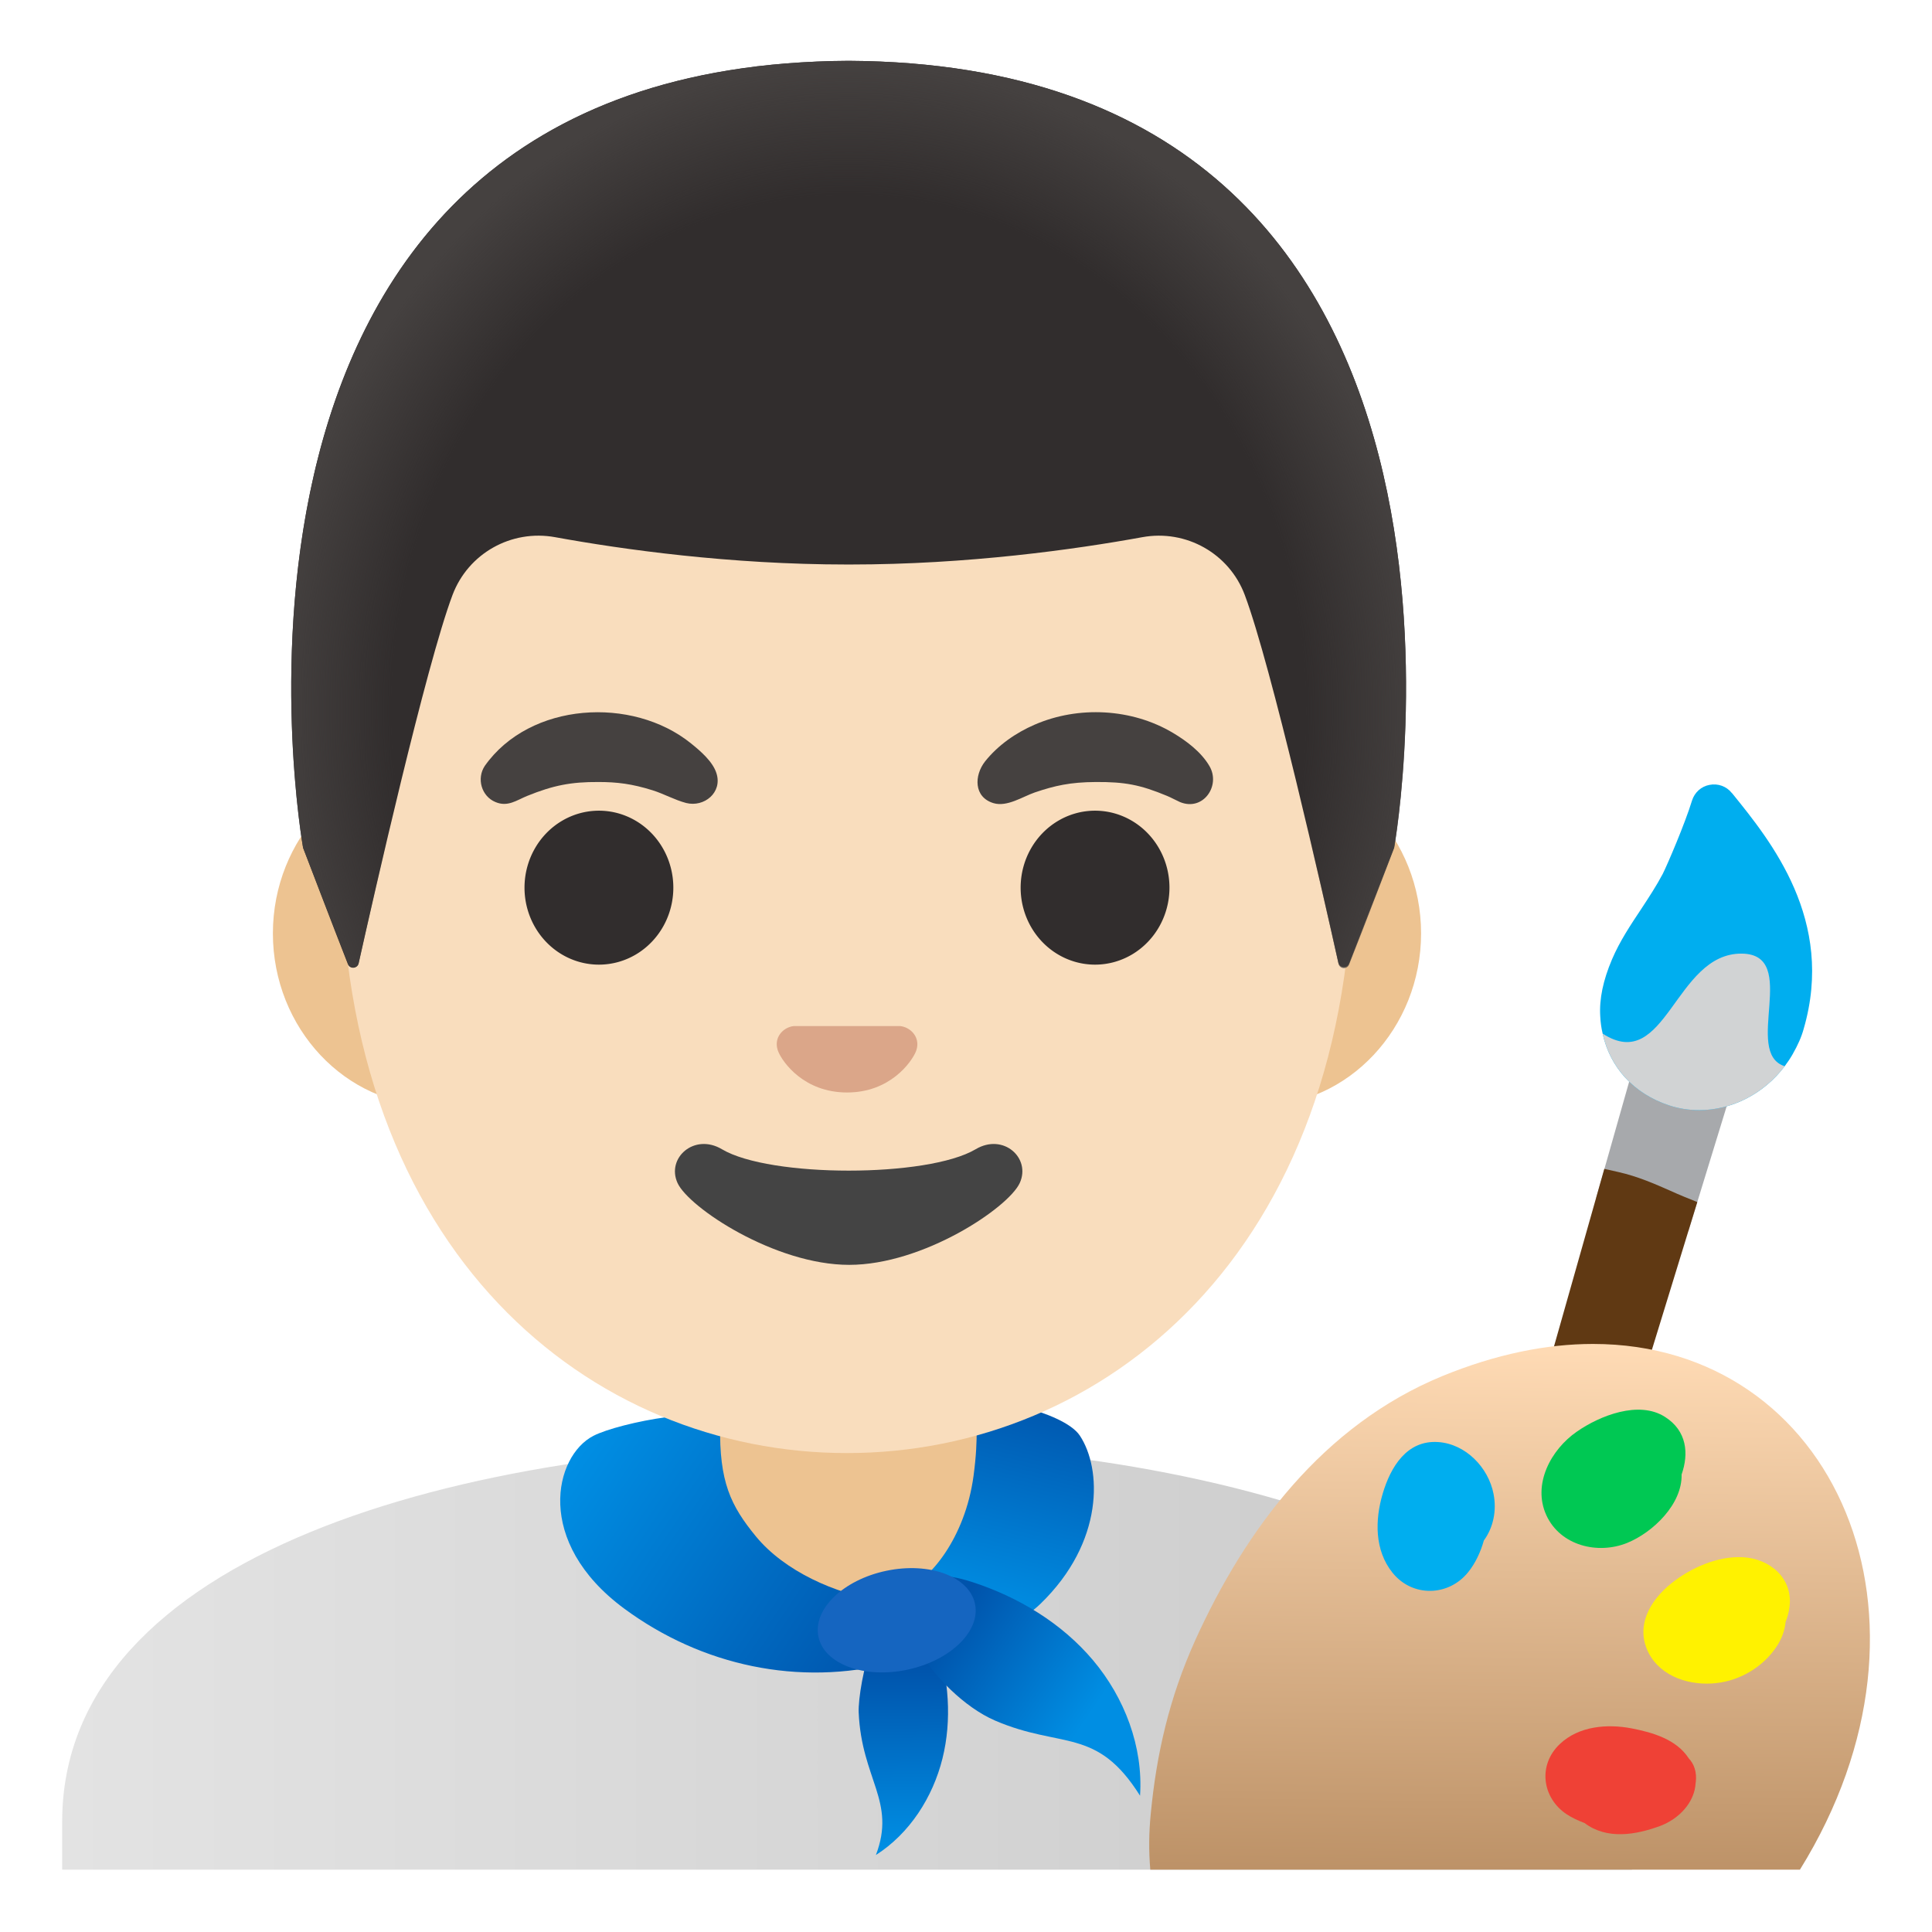 <svg viewBox="0 0 128 128" xmlns="http://www.w3.org/2000/svg">
  <defs>
    <linearGradient id="SVGID_1_" gradientTransform="matrix(1 0 0 -1 0 0)" gradientUnits="userSpaceOnUse" x1="4.115" x2="108.115" y1="-109.748" y2="-109.748">
      <stop offset="5.160877e-04" stop-color="#E3E3E3"/>
      <stop offset="1" stop-color="#C9C9C9"/>
    </linearGradient>
    <linearGradient id="SVGID_2_" gradientTransform="matrix(1 0 0 -1 0 0)" gradientUnits="userSpaceOnUse" x1="67.607" x2="64.082" y1="-91.576" y2="-106.26">
      <stop offset="0" stop-color="#0053AB"/>
      <stop offset="0.362" stop-color="#0068BF"/>
      <stop offset="1" stop-color="#008EE3"/>
    </linearGradient>
    <linearGradient id="SVGID_3_" gradientTransform="matrix(1 0 0 -1 0 0)" gradientUnits="userSpaceOnUse" x1="38.431" x2="59.107" y1="-96.254" y2="-110.218">
      <stop offset="5.160877e-04" stop-color="#008EE3"/>
      <stop offset="1" stop-color="#0053AB"/>
    </linearGradient>
    <linearGradient id="SVGID_4_" gradientTransform="matrix(0.812 -0.008 0.008 -0.812 0 0)" gradientUnits="userSpaceOnUse" x1="75.022" x2="75.022" y1="-136.631" y2="-151.43">
      <stop offset="0" stop-color="#0053AB"/>
      <stop offset="1" stop-color="#008EE3"/>
    </linearGradient>
    <linearGradient id="SVGID_5_" gradientTransform="matrix(1 0 0 -1 0 0)" gradientUnits="userSpaceOnUse" x1="62.84" x2="72.114" y1="-107.428" y2="-113.745">
      <stop offset="0" stop-color="#0053AB"/>
      <stop offset="1" stop-color="#008EE3"/>
    </linearGradient>
    <radialGradient id="hairHighlights_1_" cx="56.227" cy="-41.746" gradientTransform="matrix(1 0 0 -1.128 0 0)" gradientUnits="userSpaceOnUse" r="38.093">
      <stop offset="0.794" stop-color="#454140" stop-opacity="0"/>
      <stop offset="1" stop-color="#454140"/>
    </radialGradient>
    <linearGradient id="SVGID_6_" gradientTransform="matrix(1 0 0 -1 0 0)" gradientUnits="userSpaceOnUse" x1="100.34" x2="99.782" y1="-88.941" y2="-134.429">
      <stop offset="1.800000e-03" stop-color="#FFDBB5"/>
      <stop offset="1" stop-color="#A97C50"/>
    </linearGradient>
  </defs>
  <path d="M56.25,95.63 C56.21,95.63 56.16,95.63 56.12,95.63 C30.63,95.66 4.12,102.91 4.12,120.69 L4.12,123.87 L5.62,123.87 L7.12,123.87 L105.12,123.87 L106.62,123.87 L108.12,123.87 L108.12,120.69 C108.11,103.93 81.85,95.63 56.25,95.63 Z" fill="url(#SVGID_1_)"/>
  <path id="neck" d="M65.19,90.08 L47.03,90.08 L47.03,100.06 C47.03,104.57 50.73,108.23 55.29,108.23 L56.94,108.23 C61.5,108.23 65.2,104.57 65.2,100.06 L65.2,90.08 L65.19,90.08 Z" fill="#EDC391"/>
  <path d="M71.54,95.11 C72.99,97.29 73.18,102.15 68.93,106.26 C66.44,108.66 62.19,108.99 58.9,108.9 C58.23,108.88 57.46,108.74 57.14,108.09 C56.78,107.36 57.25,106.41 57.9,105.99 C58.55,105.57 59.32,105.48 60.04,105.24 C61.55,104.73 63.94,101.93 64.5,97.78 C64.86,95.11 64.63,93.89 64.69,93.04 C64.73,92.37 70.44,93.46 71.54,95.11 Z" fill="url(#SVGID_2_)"/>
  <path d="M41.35,106.57 C46.5,110.37 52.93,111.74 59.1,110.17 C59.95,109.95 60.96,109.49 61.01,108.61 C61.07,107.43 59.46,106.21 58.31,106.04 C55.36,105.6 51.98,104.1 50.08,101.79 C48.4,99.74 47.65,98.18 47.71,94.42 C47.73,92.95 41.02,94.24 39.31,95.13 C36.73,96.46 35.37,102.15 41.35,106.57 Z" fill="url(#SVGID_3_)"/>
  <path d="M56.89,113.45 C57.08,117.89 59.39,119.34 58.03,122.9 C60.26,121.48 61.8,119.08 62.44,116.51 C63.08,113.94 62.85,111.21 62.06,108.71 C61.84,108 61.55,107.27 60.99,106.78 C58.25,104.38 56.82,111.78 56.89,113.45 Z" fill="url(#SVGID_4_)"/>
  <path d="M65.92,113.99 C70.33,115.89 72.65,114.38 75.53,118.97 C75.75,115.73 74.5,112.47 72.42,110 C70.34,107.53 67.46,105.8 64.4,104.81 C63.52,104.53 62.59,104.3 61.69,104.51 C57.29,105.54 61.95,112.28 65.92,113.99 Z" fill="url(#SVGID_5_)"/>
  <path d="M64.596,106.26 C64.976,108.071 62.961,110.026 60.096,110.626 C57.231,111.227 54.601,110.246 54.222,108.435 C53.842,106.624 55.857,104.67 58.721,104.069 C61.586,103.468 64.216,104.449 64.596,106.26 Z" fill="#1565C0"/>
  <path id="ears" d="M83.44,50.43 L28.79,50.43 C22.9,50.43 18.08,55.57 18.08,61.84 C18.08,68.12 22.9,73.25 28.79,73.25 L83.44,73.25 C89.33,73.25 94.15,68.11 94.15,61.84 C94.15,55.57 89.33,50.43 83.44,50.43 Z" fill="#EDC391"/>
  <path id="head" d="M56.11,11.07 C38.71,11.07 22.59,29.68 22.59,56.46 C22.59,83.1 39.2,96.27 56.11,96.27 C73.02,96.27 89.63,83.1 89.63,56.46 C89.63,29.68 73.52,11.07 56.11,11.07 Z" fill="#F9DDBD"/>
  <path d="M44.61,58.81 A4.93 5.1 0 1 1 34.75,58.81 A4.93 5.1 0 1 1 44.61,58.81 Z" fill="#312D2D"/>
  <path d="M77.48,58.81 A4.93 5.1 0 1 1 67.62,58.81 A4.93 5.1 0 1 1 77.48,58.81 Z" fill="#312D2D"/>
  <path id="nose" d="M59.97,68.06 C59.86,68.02 59.76,67.99 59.65,67.98 L52.58,67.98 C52.47,67.99 52.36,68.02 52.26,68.06 C51.62,68.32 51.27,68.98 51.57,69.69 C51.87,70.4 53.28,72.38 56.12,72.38 C58.96,72.38 60.37,70.39 60.67,69.69 C60.97,68.98 60.61,68.32 59.97,68.06 Z" fill="#DBA689"/>
  <path id="mouth" d="M64.64,76.14 C61.45,78.03 51.01,78.03 47.83,76.14 C46,75.05 44.13,76.72 44.89,78.38 C45.64,80.01 51.34,83.8 56.26,83.8 C61.18,83.8 66.81,80.01 67.56,78.38 C68.32,76.72 66.47,75.05 64.64,76.14 Z" fill="#444444"/>
  <path d="M109.33,66.75 L105.75,79.37 L106.78,79.6 C107.88,79.85 108.87,80.29 109.83,80.71 C110.18,80.86 110.52,81.01 110.85,81.15 L111.86,81.56 L115.82,68.66 L109.33,66.75 Z" fill="#A7A9AC"/>
  <path d="M111.61,79.3 C111.29,79.17 110.97,79.03 110.64,78.88 C109.64,78.44 108.51,77.94 107.22,77.65 L106.29,77.44 L93.16,123.77 L98.89,123.77 L112.45,79.64 L111.61,79.3 Z" fill="#603913"/>
  <path d="M105.54,89.04 C102.47,89.04 99.11,89.71 95.53,91.18 C87.66,94.43 82.51,101.32 79.17,108.71 C77.47,112.49 76.62,116.2 76.24,120.17 C76.12,121.39 76.1,122.59 76.21,123.87 L77.19,123.87 L78.17,123.87 L116.93,123.87 L118.11,123.87 L119.25,123.87 C129.62,107.15 121.53,89.04 105.54,89.04 Z" fill="url(#SVGID_6_)"/>
  <path d="M98.95,98.97 C98.61,97.22 97.1,95.66 95.28,95.54 C93.2,95.4 92.13,97.2 91.61,98.95 C91.09,100.7 91.06,102.71 92.26,104.2 C93.58,105.84 95.98,105.77 97.27,104.16 C97.74,103.58 98.09,102.84 98.31,102.06 C98.94,101.2 99.17,100.07 98.95,98.97 Z" fill="#00AEEF"/>
  <path d="M110.32,93.88 C108.59,92.76 105.99,93.79 104.47,94.85 C102.76,96.03 101.51,98.33 102.45,100.39 C103.38,102.41 105.86,103.01 107.81,102.22 C109.52,101.52 111.46,99.65 111.41,97.69 C111.9,96.3 111.76,94.8 110.32,93.88 Z" fill="#00C853"/>
  <path d="M115.48,103.17 C113.8,103.08 112.01,103.87 110.72,104.91 C109.31,106.04 108.32,107.75 109.23,109.52 C110.07,111.13 112.02,111.7 113.71,111.51 C115.3,111.34 116.83,110.42 117.71,109.08 C118.03,108.6 118.25,108.03 118.3,107.46 C118.42,107.15 118.52,106.82 118.56,106.46 C118.8,104.56 117.26,103.27 115.48,103.17 Z" fill="#FFF200"/>
  <path d="M111.88,116.49 C111.07,115.24 109.5,114.78 108.1,114.51 C106.49,114.2 104.61,114.35 103.35,115.54 C101.87,116.93 102.16,119.12 103.81,120.21 C104.15,120.43 104.55,120.62 104.98,120.78 C106.46,121.9 108.38,121.57 110,120.97 C111.25,120.5 112.28,119.4 112.34,118.12 C112.34,118.1 112.35,118.09 112.35,118.07 C112.43,117.39 112.23,116.86 111.88,116.49 Z" fill="#EF4136"/>
  <path d="M119.5,68.16 C119.35,68.71 119.11,69.24 118.77,69.84 C118.61,70.12 118.43,70.39 118.24,70.64 C116.85,72.48 114.73,73.55 112.58,73.55 C111.9,73.55 111.23,73.45 110.57,73.23 C108.25,72.46 106.67,70.73 106.18,68.48 C106.09,68.11 106.04,67.73 106.02,67.33 C105.95,66.18 106.21,64.95 106.8,63.56 C107.32,62.34 108.04,61.27 108.73,60.23 C109.25,59.44 109.74,58.69 110.16,57.9 C110.48,57.26 111.64,54.55 112.1,53.04 C112.27,52.5 112.71,52.1 113.26,52 C113.81,51.89 114.38,52.09 114.73,52.53 L114.77,52.57 C117.32,55.72 121.59,60.97 119.5,68.16 Z" fill="#00AEEF"/>
  <path d="M118.24,70.64 C116.85,72.48 114.73,73.55 112.58,73.55 C111.9,73.55 111.23,73.45 110.57,73.23 C108.25,72.46 106.67,70.73 106.18,68.48 C110.39,71.2 110.95,63.12 115.41,63.18 C119.28,63.23 115.44,69.75 118.24,70.64 Z" fill="#D1D3D4"/>
  <path id="hair_7_" d="M56.24,4.03 L56.24,4.03 C56.23,4.03 56.23,4.03 56.22,4.03 C56.21,4.03 56.21,4.03 56.2,4.03 L56.2,4.03 C10.77,4.27 20.08,56.17 20.08,56.17 C20.08,56.17 22.12,61.52 23.05,63.88 C23.18,64.22 23.68,64.18 23.76,63.83 C24.73,59.49 28.22,44.1 29.98,39.42 C31.02,36.66 33.88,35.06 36.78,35.59 C41.23,36.4 48.33,37.4 56.15,37.4 C56.18,37.4 56.21,37.4 56.23,37.4 C56.25,37.4 56.29,37.4 56.31,37.4 C64.13,37.4 71.23,36.4 75.68,35.59 C78.58,35.06 81.44,36.67 82.47,39.42 C84.22,44.08 87.69,59.38 88.67,63.78 C88.75,64.14 89.25,64.17 89.38,63.83 L92.36,56.16 C92.37,56.17 101.68,4.27 56.24,4.03 Z" fill="#312D2D"/>
  <path id="hairHighlights" d="M92.37,56.17 C92.37,56.17 101.68,4.27 56.24,4.03 L56.24,4.03 C56.23,4.03 56.23,4.03 56.22,4.03 L56.22,4.03 C56.21,4.03 56.21,4.03 56.2,4.03 L56.2,4.03 C55.49,4.03 54.8,4.05 54.12,4.08 C52.77,4.14 51.46,4.24 50.2,4.39 C50.19,4.39 50.17,4.39 50.16,4.39 C50.09,4.41 50,4.42 49.91,4.43 C11.67,9.24 20.08,56.17 20.08,56.17 L23.06,63.85 C23.19,64.19 23.68,64.16 23.76,63.8 C24.74,59.41 28.22,44.09 29.98,39.43 C31.02,36.67 33.88,35.07 36.78,35.6 C41.23,36.41 48.33,37.41 56.15,37.41 C56.18,37.41 56.21,37.41 56.23,37.41 C56.25,37.41 56.29,37.41 56.31,37.41 C64.13,37.41 71.23,36.41 75.68,35.6 C78.58,35.07 81.44,36.68 82.47,39.43 C84.23,44.11 87.72,59.53 88.68,63.85 C88.76,64.21 89.25,64.24 89.38,63.9 C90.32,61.54 92.37,56.17 92.37,56.17 Z" fill="url(#hairHighlights_1_)"/>
  <path d="M32.12,50.74 C35.11,46.51 41.9,46.11 45.79,49.26 C46.41,49.76 47.23,50.46 47.47,51.24 C47.87,52.51 46.65,53.5 45.46,53.2 C44.7,53 44,52.6 43.24,52.36 C41.87,51.93 40.88,51.81 39.65,51.81 C37.83,51.8 36.66,52.03 34.93,52.73 C34.22,53.02 33.64,53.48 32.83,53.14 C31.9,52.76 31.56,51.58 32.12,50.74 Z" fill="#454140"/>
  <path d="M78.18,53.14 C77.89,53.01 77.61,52.85 77.32,52.73 C75.54,51.99 74.53,51.8 72.6,51.81 C70.9,51.82 69.89,52.05 68.56,52.5 C67.75,52.78 66.72,53.48 65.82,53.21 C64.5,52.81 64.54,51.37 65.26,50.45 C66.12,49.37 67.3,48.55 68.55,48.01 C71.45,46.75 74.99,46.93 77.72,48.56 C78.61,49.09 79.58,49.82 80.12,50.74 C80.9,52.04 79.72,53.77 78.18,53.14 Z" fill="#454140"/>
</svg>
